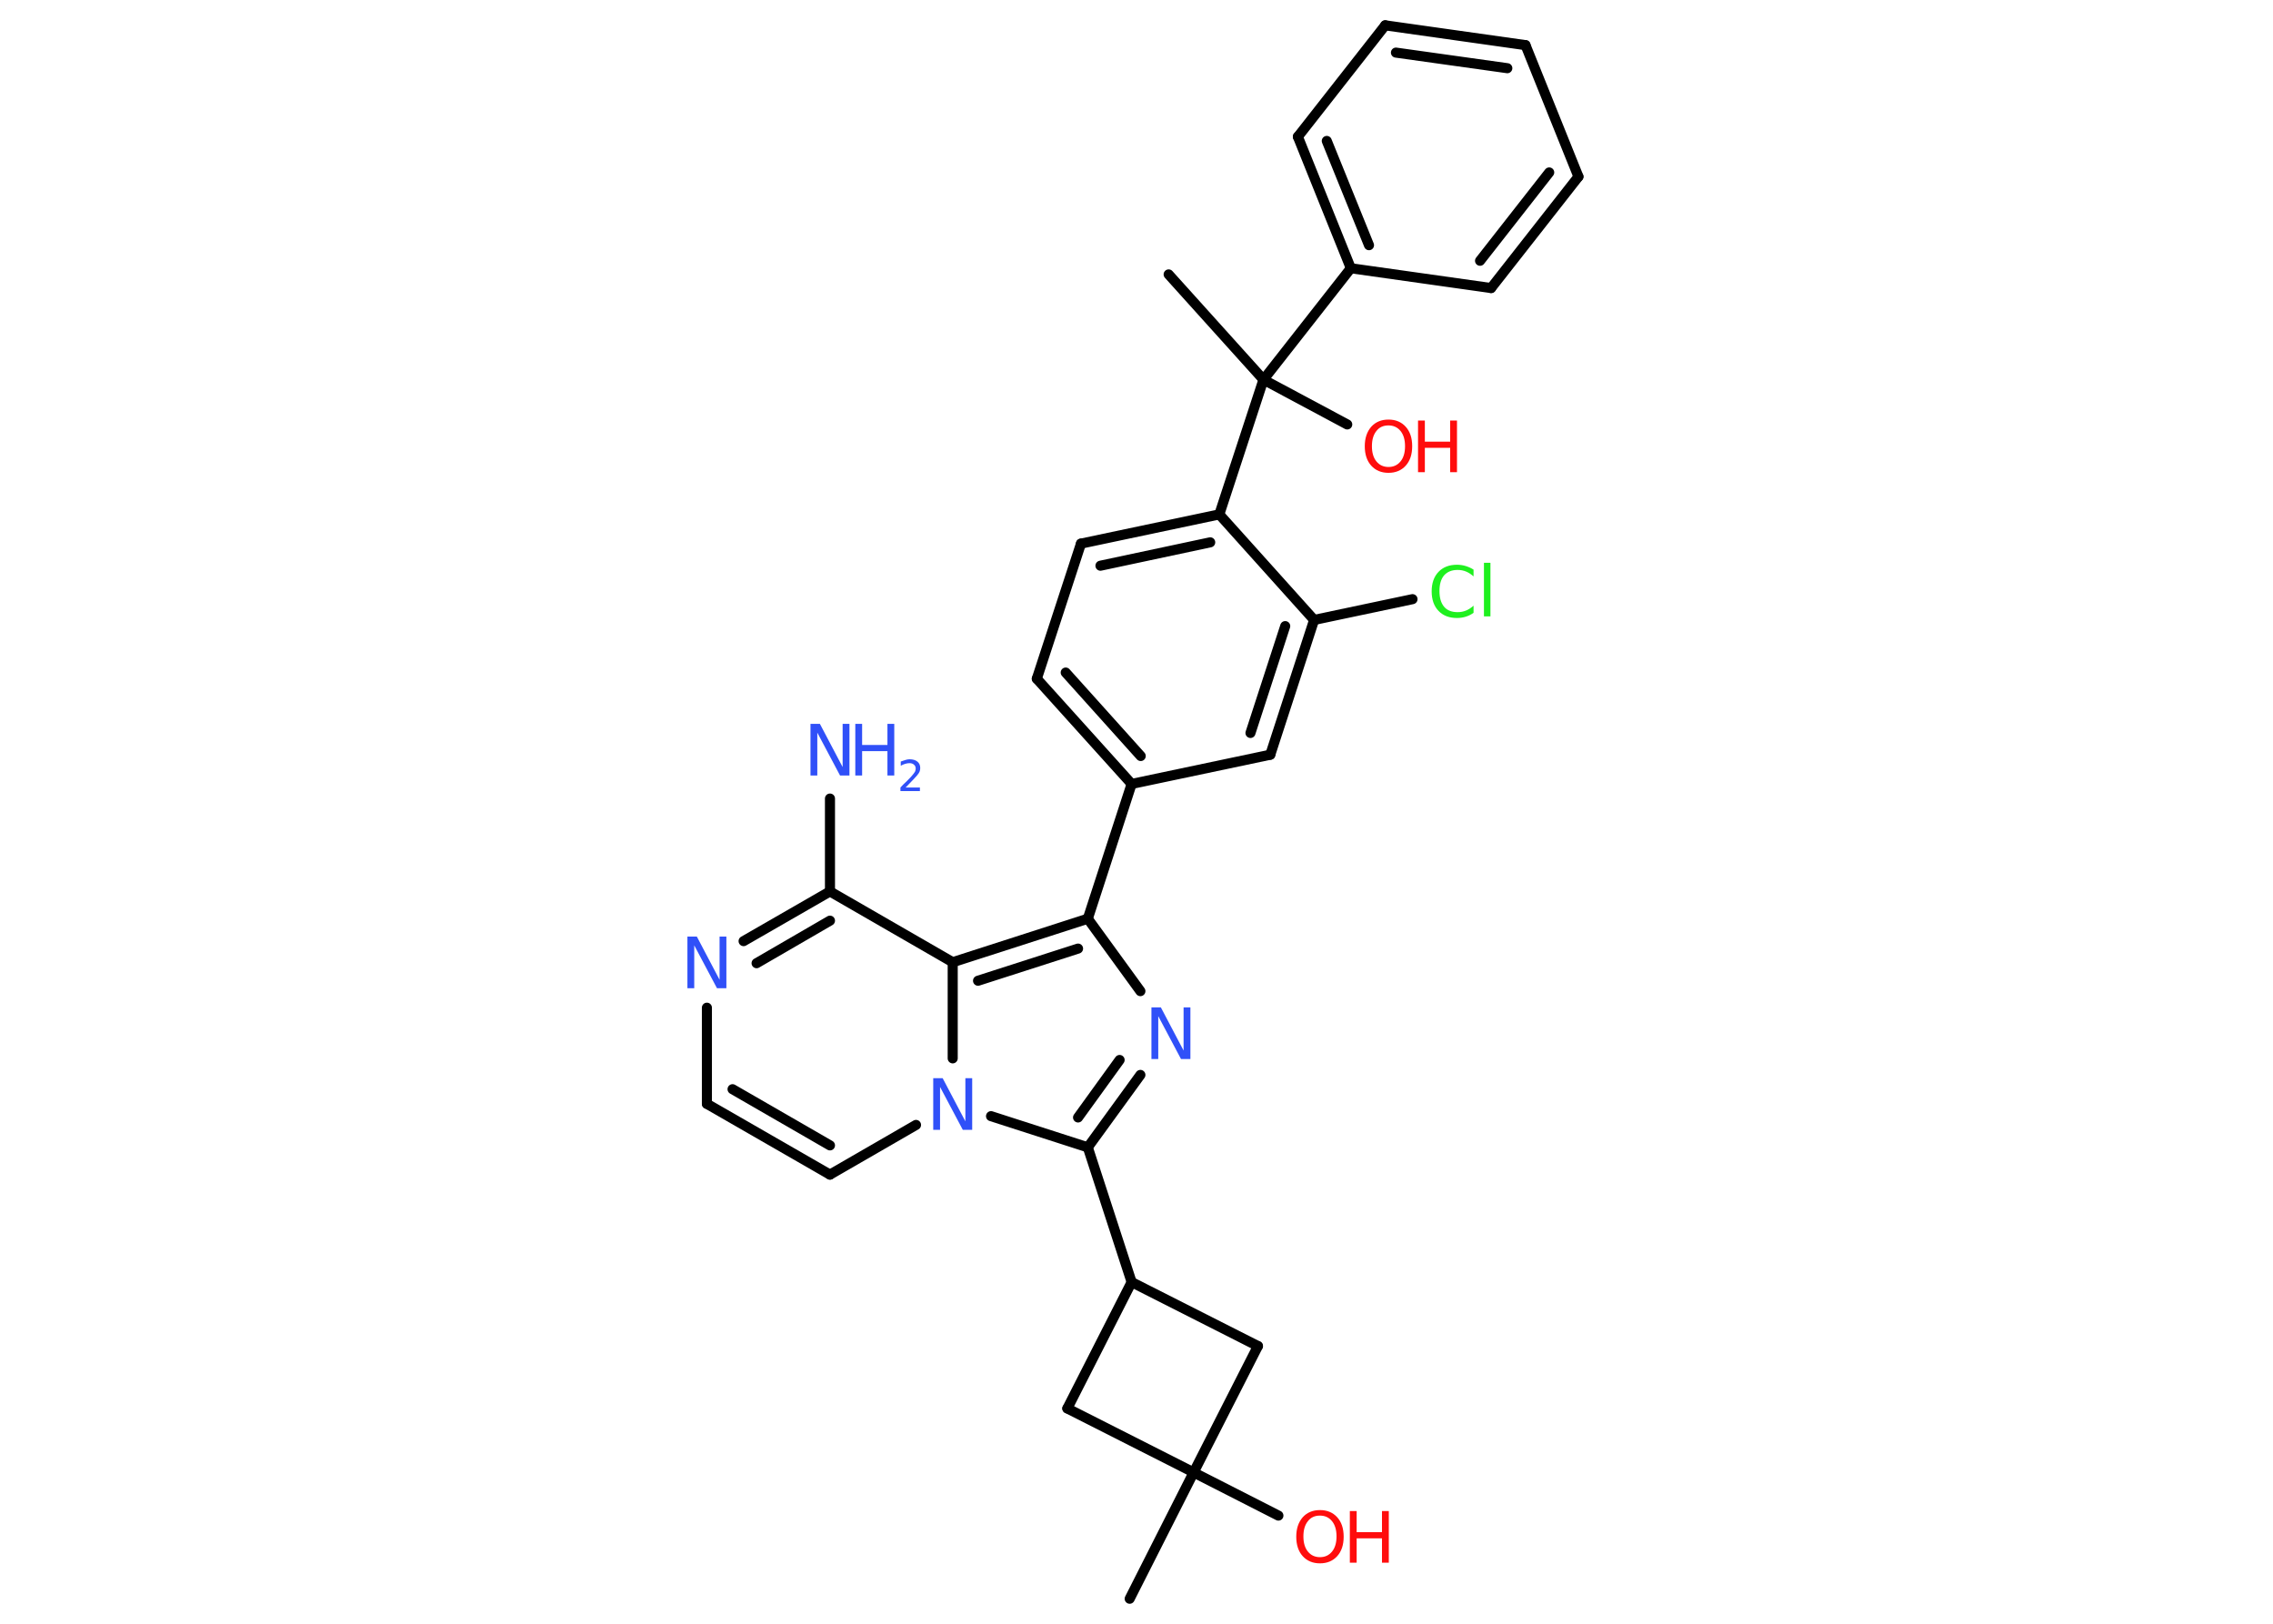 <?xml version='1.0' encoding='UTF-8'?>
<!DOCTYPE svg PUBLIC "-//W3C//DTD SVG 1.1//EN" "http://www.w3.org/Graphics/SVG/1.1/DTD/svg11.dtd">
<svg version='1.2' xmlns='http://www.w3.org/2000/svg' xmlns:xlink='http://www.w3.org/1999/xlink' width='70.0mm' height='50.0mm' viewBox='0 0 70.0 50.0'>
  <desc>Generated by the Chemistry Development Kit (http://github.com/cdk)</desc>
  <g stroke-linecap='round' stroke-linejoin='round' stroke='#000000' stroke-width='.31' fill='#3050F8'>
    <rect x='.0' y='.0' width='70.0' height='50.0' fill='#FFFFFF' stroke='none'/>
    <g id='mol1' class='mol'>
      <line id='mol1bnd1' class='bond' x1='34.79' y1='49.23' x2='36.76' y2='45.34'/>
      <line id='mol1bnd2' class='bond' x1='36.76' y1='45.34' x2='39.37' y2='46.67'/>
      <line id='mol1bnd3' class='bond' x1='36.76' y1='45.34' x2='32.87' y2='43.37'/>
      <line id='mol1bnd4' class='bond' x1='32.87' y1='43.37' x2='34.85' y2='39.48'/>
      <line id='mol1bnd5' class='bond' x1='34.85' y1='39.48' x2='33.5' y2='35.33'/>
      <g id='mol1bnd6' class='bond'>
        <line x1='33.5' y1='35.33' x2='35.12' y2='33.1'/>
        <line x1='33.2' y1='34.41' x2='34.48' y2='32.64'/>
      </g>
      <line id='mol1bnd7' class='bond' x1='35.12' y1='30.52' x2='33.5' y2='28.29'/>
      <line id='mol1bnd8' class='bond' x1='33.5' y1='28.29' x2='34.85' y2='24.14'/>
      <g id='mol1bnd9' class='bond'>
        <line x1='31.93' y1='20.9' x2='34.85' y2='24.14'/>
        <line x1='32.82' y1='20.71' x2='35.13' y2='23.28'/>
      </g>
      <line id='mol1bnd10' class='bond' x1='31.93' y1='20.9' x2='33.29' y2='16.74'/>
      <g id='mol1bnd11' class='bond'>
        <line x1='37.55' y1='15.84' x2='33.29' y2='16.74'/>
        <line x1='37.27' y1='16.7' x2='33.89' y2='17.42'/>
      </g>
      <line id='mol1bnd12' class='bond' x1='37.55' y1='15.84' x2='38.91' y2='11.69'/>
      <line id='mol1bnd13' class='bond' x1='38.91' y1='11.69' x2='35.99' y2='8.45'/>
      <line id='mol1bnd14' class='bond' x1='38.91' y1='11.69' x2='41.49' y2='13.07'/>
      <line id='mol1bnd15' class='bond' x1='38.91' y1='11.69' x2='41.6' y2='8.26'/>
      <g id='mol1bnd16' class='bond'>
        <line x1='39.97' y1='4.21' x2='41.6' y2='8.26'/>
        <line x1='40.86' y1='4.34' x2='42.16' y2='7.55'/>
      </g>
      <line id='mol1bnd17' class='bond' x1='39.97' y1='4.21' x2='42.66' y2='.78'/>
      <g id='mol1bnd18' class='bond'>
        <line x1='46.98' y1='1.39' x2='42.66' y2='.78'/>
        <line x1='46.42' y1='2.1' x2='42.99' y2='1.62'/>
      </g>
      <line id='mol1bnd19' class='bond' x1='46.98' y1='1.39' x2='48.61' y2='5.44'/>
      <g id='mol1bnd20' class='bond'>
        <line x1='45.92' y1='8.87' x2='48.61' y2='5.44'/>
        <line x1='45.58' y1='8.03' x2='47.71' y2='5.31'/>
      </g>
      <line id='mol1bnd21' class='bond' x1='41.6' y1='8.26' x2='45.92' y2='8.87'/>
      <line id='mol1bnd22' class='bond' x1='37.55' y1='15.84' x2='40.47' y2='19.09'/>
      <line id='mol1bnd23' class='bond' x1='40.47' y1='19.09' x2='43.5' y2='18.45'/>
      <g id='mol1bnd24' class='bond'>
        <line x1='39.12' y1='23.24' x2='40.47' y2='19.09'/>
        <line x1='38.51' y1='22.57' x2='39.58' y2='19.28'/>
      </g>
      <line id='mol1bnd25' class='bond' x1='34.85' y1='24.14' x2='39.12' y2='23.24'/>
      <g id='mol1bnd26' class='bond'>
        <line x1='33.5' y1='28.29' x2='29.34' y2='29.63'/>
        <line x1='33.2' y1='29.21' x2='30.12' y2='30.2'/>
      </g>
      <line id='mol1bnd27' class='bond' x1='29.34' y1='29.63' x2='25.56' y2='27.45'/>
      <line id='mol1bnd28' class='bond' x1='25.56' y1='27.45' x2='25.56' y2='24.59'/>
      <g id='mol1bnd29' class='bond'>
        <line x1='25.56' y1='27.45' x2='22.9' y2='28.98'/>
        <line x1='25.56' y1='28.35' x2='23.3' y2='29.66'/>
      </g>
      <line id='mol1bnd30' class='bond' x1='21.77' y1='31.03' x2='21.77' y2='33.99'/>
      <g id='mol1bnd31' class='bond'>
        <line x1='21.77' y1='33.99' x2='25.56' y2='36.17'/>
        <line x1='22.56' y1='33.54' x2='25.56' y2='35.27'/>
      </g>
      <line id='mol1bnd32' class='bond' x1='25.56' y1='36.17' x2='28.21' y2='34.64'/>
      <line id='mol1bnd33' class='bond' x1='33.5' y1='35.33' x2='30.52' y2='34.37'/>
      <line id='mol1bnd34' class='bond' x1='29.34' y1='29.63' x2='29.34' y2='32.59'/>
      <line id='mol1bnd35' class='bond' x1='34.85' y1='39.48' x2='38.74' y2='41.45'/>
      <line id='mol1bnd36' class='bond' x1='36.76' y1='45.34' x2='38.74' y2='41.45'/>
      <g id='mol1atm3' class='atom'>
        <path d='M40.65 46.67q-.24 .0 -.37 .17q-.14 .17 -.14 .47q.0 .3 .14 .47q.14 .17 .37 .17q.23 .0 .37 -.17q.14 -.17 .14 -.47q.0 -.3 -.14 -.47q-.14 -.17 -.37 -.17zM40.65 46.5q.33 .0 .53 .22q.2 .22 .2 .6q.0 .38 -.2 .6q-.2 .22 -.53 .22q-.33 .0 -.53 -.22q-.2 -.22 -.2 -.6q.0 -.37 .2 -.6q.2 -.22 .53 -.22z' stroke='none' fill='#FF0D0D'/>
        <path d='M41.57 46.53h.21v.65h.78v-.65h.21v1.59h-.21v-.75h-.78v.75h-.21v-1.59z' stroke='none' fill='#FF0D0D'/>
      </g>
      <path id='mol1atm7' class='atom' d='M35.46 31.02h.29l.7 1.33v-1.33h.21v1.59h-.29l-.7 -1.32v1.32h-.21v-1.59z' stroke='none'/>
      <g id='mol1atm15' class='atom'>
        <path d='M42.76 13.1q-.24 .0 -.37 .17q-.14 .17 -.14 .47q.0 .3 .14 .47q.14 .17 .37 .17q.23 .0 .37 -.17q.14 -.17 .14 -.47q.0 -.3 -.14 -.47q-.14 -.17 -.37 -.17zM42.76 12.92q.33 .0 .53 .22q.2 .22 .2 .6q.0 .38 -.2 .6q-.2 .22 -.53 .22q-.33 .0 -.53 -.22q-.2 -.22 -.2 -.6q.0 -.37 .2 -.6q.2 -.22 .53 -.22z' stroke='none' fill='#FF0D0D'/>
        <path d='M43.67 12.95h.21v.65h.78v-.65h.21v1.59h-.21v-.75h-.78v.75h-.21v-1.59z' stroke='none' fill='#FF0D0D'/>
      </g>
      <path id='mol1atm23' class='atom' d='M45.38 17.52v.23q-.11 -.1 -.23 -.15q-.12 -.05 -.26 -.05q-.27 .0 -.42 .17q-.14 .17 -.14 .48q.0 .31 .14 .48q.14 .17 .42 .17q.14 .0 .26 -.05q.12 -.05 .23 -.15v.22q-.11 .08 -.24 .12q-.13 .04 -.27 .04q-.36 .0 -.57 -.22q-.21 -.22 -.21 -.6q.0 -.38 .21 -.6q.21 -.22 .57 -.22q.14 .0 .27 .04q.13 .04 .24 .11zM45.7 17.33h.2v1.65h-.2v-1.65z' stroke='none' fill='#1FF01F'/>
      <g id='mol1atm27' class='atom'>
        <path d='M24.96 22.29h.29l.7 1.33v-1.33h.21v1.59h-.29l-.7 -1.32v1.32h-.21v-1.59z' stroke='none'/>
        <path d='M26.34 22.29h.21v.65h.78v-.65h.21v1.59h-.21v-.75h-.78v.75h-.21v-1.59z' stroke='none'/>
        <path d='M27.88 24.25h.45v.11h-.6v-.11q.07 -.08 .2 -.2q.13 -.13 .16 -.17q.06 -.07 .09 -.12q.02 -.05 .02 -.09q.0 -.08 -.05 -.12q-.05 -.05 -.14 -.05q-.06 .0 -.13 .02q-.07 .02 -.14 .06v-.13q.08 -.03 .15 -.05q.07 -.02 .12 -.02q.15 .0 .24 .07q.09 .07 .09 .2q.0 .06 -.02 .11q-.02 .05 -.08 .12q-.02 .02 -.1 .11q-.09 .09 -.24 .25z' stroke='none'/>
      </g>
      <path id='mol1atm28' class='atom' d='M21.17 28.84h.29l.7 1.33v-1.33h.21v1.59h-.29l-.7 -1.32v1.32h-.21v-1.59z' stroke='none'/>
      <path id='mol1atm31' class='atom' d='M28.74 33.2h.29l.7 1.33v-1.33h.21v1.59h-.29l-.7 -1.32v1.32h-.21v-1.59z' stroke='none'/>
    </g>
  </g>
</svg>

